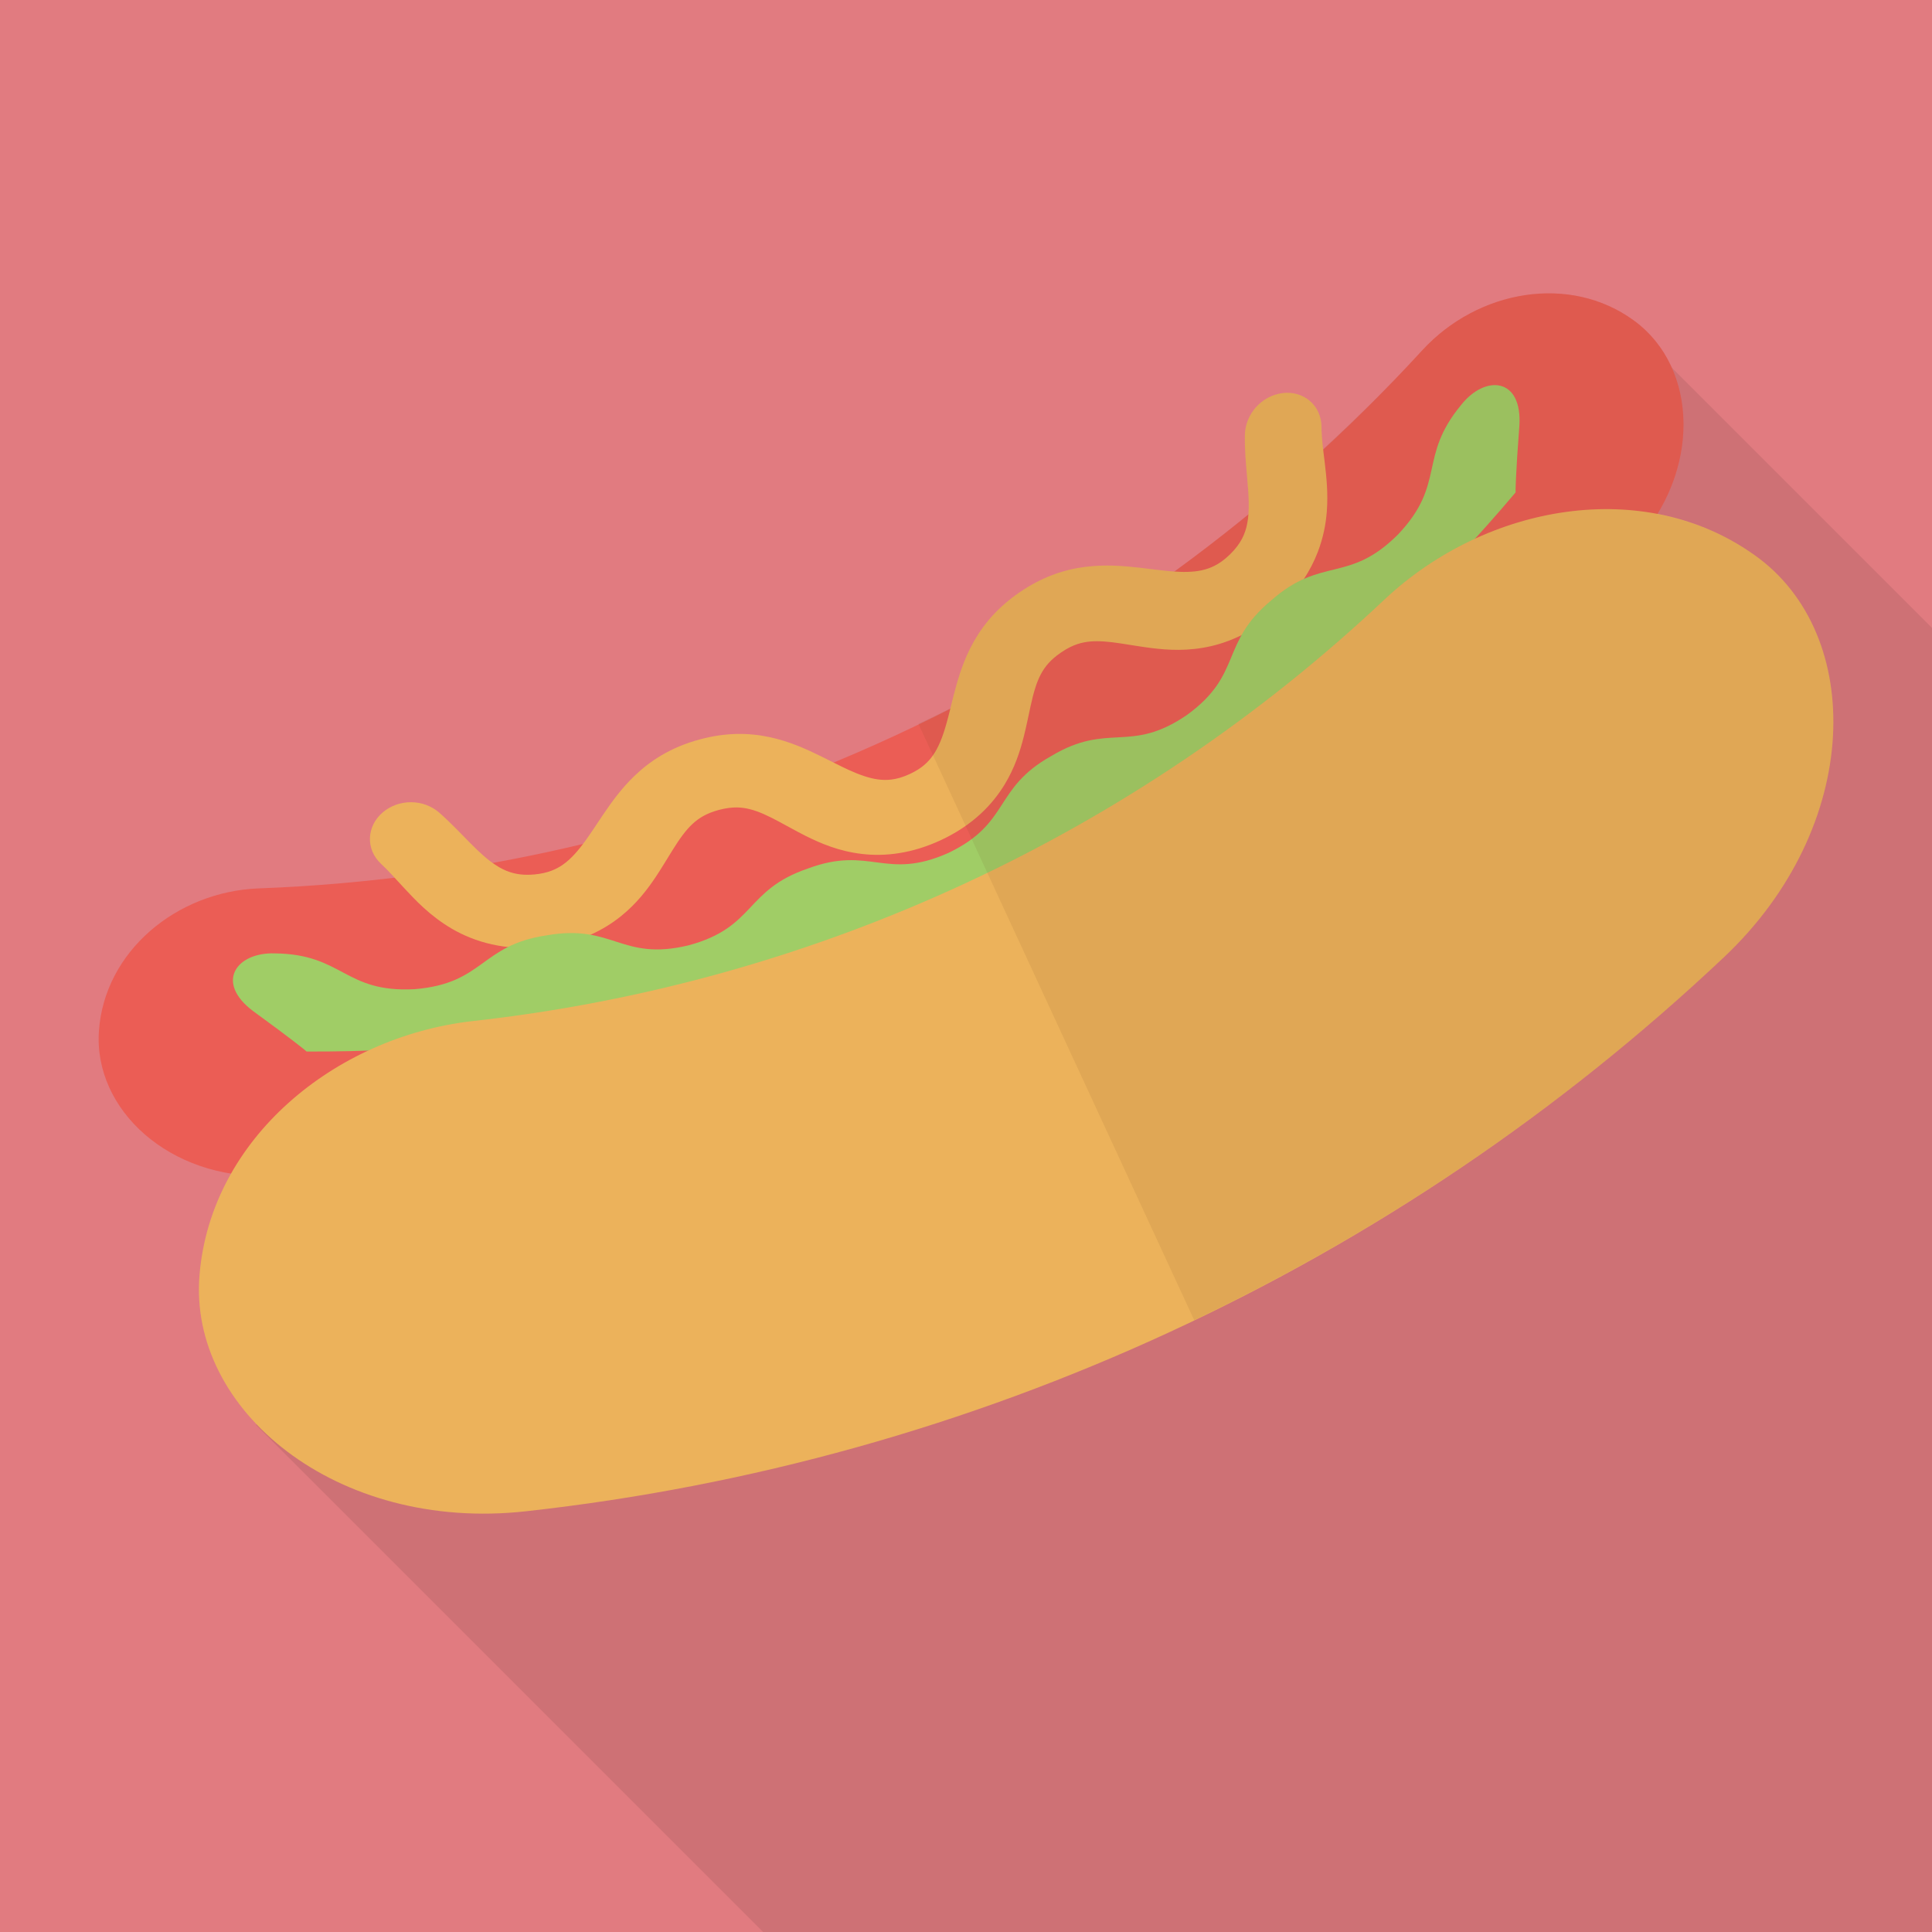 <?xml version="1.0" encoding="iso-8859-1"?>
<!-- Generator: Adobe Illustrator 18.0.0, SVG Export Plug-In . SVG Version: 6.00 Build 0)  -->
<!DOCTYPE svg PUBLIC "-//W3C//DTD SVG 1.1//EN" "http://www.w3.org/Graphics/SVG/1.1/DTD/svg11.dtd">
<svg version="1.1" id="_x32_" xmlns="http://www.w3.org/2000/svg" xmlns:xlink="http://www.w3.org/1999/xlink" x="0px" y="0px"
	 viewBox="0 0 512 512" style="enable-background:new 0 0 512 512;" xml:space="preserve">
<g>
	<rect style="fill:#E17B80;" width="512" height="512"/>
	<polygon style="opacity:0.1;fill:#231815;" points="512,166.4 512,512 202.24,512 67.84,377.6 207.975,237.465 360.96,138.24 
		377.55,152.37 437.76,92.16 	"/>
	<g>
		<g>
			<path style="fill:#EB5D55;" d="M433.09,85c16.955,12.435,17.855,39.92,0.065,59.295C339.81,246.15,209.42,306.455,71.35,311.62
				c-26.28,0.995-46.635-17.49-45.13-38.455c1.485-21.025,20.53-36.86,42.275-37.73C186.205,231.04,297.38,179.62,376.96,92.78
				C391.705,76.775,416.11,72.515,433.09,85z"/>
			<path style="fill:#ECB25B;" d="M101.015,228.96c1.755,1.615,3.63,3.71,5.785,6.06c3.26,3.5,7.105,7.695,13.045,11.16
				c2.96,1.71,6.475,3.19,10.48,4.08c3.995,0.895,8.435,1.195,13.06,0.765c4.655-0.42,8.965-1.525,12.715-3.135
				c3.285-1.415,6.12-3.195,8.49-5.11c4.17-3.37,6.955-7.055,9.2-10.4c1.68-2.525,3.06-4.89,4.355-6.95
				c1.935-3.135,3.665-5.52,5.435-7.13c0.89-0.815,1.785-1.48,2.86-2.07c1.075-0.59,2.355-1.125,4.06-1.59
				c1.99-0.52,3.515-0.675,4.885-0.66c1.215,0.035,2.335,0.2,3.555,0.52c2.125,0.56,4.55,1.655,7.4,3.19
				c2.135,1.13,4.49,2.485,7.165,3.835c4.015,2,8.825,4.07,14.96,4.785c3.05,0.355,6.415,0.335,9.92-0.24
				c3.51-0.56,7.155-1.67,10.755-3.33c4.185-1.92,7.835-4.37,10.795-7.125c2.6-2.405,4.645-5.015,6.23-7.595
				c2.775-4.545,4.17-8.935,5.155-12.835c0.74-2.925,1.25-5.61,1.78-7.99c0.775-3.59,1.605-6.41,2.735-8.51
				c0.565-1.06,1.195-1.98,2.005-2.9c0.825-0.915,1.85-1.84,3.31-2.84c1.695-1.165,3.08-1.815,4.395-2.255
				c1.155-0.375,2.265-0.59,3.53-0.695c2.185-0.18,4.845,0.045,8.05,0.54c2.395,0.355,5.07,0.845,8.055,1.215
				c4.47,0.545,9.715,0.88,15.775-0.515c3.01-0.695,6.185-1.855,9.34-3.575c3.15-1.73,6.24-4.015,9.13-6.82
				c4.635-4.485,7.94-9.63,9.825-14.615c1.43-3.745,2.11-7.34,2.365-10.605c0.375-4.925-0.095-9.17-0.53-12.895
				c-0.455-3.715-0.875-6.91-0.875-9.55c-0.04-5.82-4.8-9.69-10.33-8.995c-5.535,0.705-9.865,5.53-9.975,11.125
				c-0.065,4.09,0.3,7.765,0.585,11.075c0.465,4.955,0.67,9.09,0.065,12.2c-0.29,1.57-0.73,2.89-1.41,4.19
				c-0.695,1.3-1.625,2.635-3.215,4.18c-1.535,1.495-2.855,2.38-4.13,3.02c-1.11,0.555-2.22,0.925-3.475,1.195
				c-2.18,0.46-4.87,0.505-8.065,0.235c-2.4-0.205-5.045-0.57-7.96-0.91c-4.345-0.495-9.325-0.96-14.905-0.23
				c-2.785,0.37-5.685,1.055-8.595,2.165c-2.905,1.105-5.79,2.625-8.59,4.545c-3.26,2.23-6.04,4.75-8.31,7.49
				c-1.98,2.385-3.555,4.895-4.8,7.385c-2.18,4.365-3.37,8.585-4.355,12.36c-0.725,2.84-1.325,5.46-1.99,7.77
				c-0.985,3.495-2.11,6.22-3.505,8.195c-0.695,1-1.455,1.83-2.41,2.64c-0.965,0.805-2.145,1.58-3.795,2.34
				c-1.915,0.88-3.435,1.27-4.835,1.445c-1.215,0.145-2.37,0.125-3.63-0.05c-2.195-0.305-4.72-1.16-7.635-2.49
				c-2.175-0.99-4.535-2.225-7.15-3.52c-3.91-1.92-8.425-4.03-13.905-5.195c-2.74-0.585-5.7-0.905-8.795-0.825
				c-3.1,0.075-6.32,0.545-9.605,1.435c-3.815,1.01-7.285,2.48-10.34,4.305c-2.67,1.585-5.005,3.45-7.015,5.38
				c-3.53,3.395-6.08,6.98-8.28,10.225c-1.65,2.44-3.105,4.705-4.515,6.67c-2.12,2.975-4.11,5.175-6.105,6.575
				c-1.005,0.705-2.01,1.25-3.2,1.69c-1.185,0.435-2.585,0.775-4.415,0.95c-2.83,0.24-4.691-0.055-6.435-0.61
				c-1.305-0.42-2.575-1.05-3.935-1.955c-2.035-1.33-4.21-3.305-6.595-5.72c-2.4-2.405-5-5.23-8.21-8.065
				c-4.205-3.685-10.705-3.735-14.995-0.115C97.18,218.89,96.775,225.01,101.015,228.96z"/>
			<path style="fill:#A0CD66;" d="M72.85,252.655c-10.13-0.335-16.03,7.605-5.74,15.32c10.42,7.565,14.18,10.665,14.14,10.69
				c61.73,0.29,121.945-13.145,176.675-38.455c54.725-25.31,103.96-62.495,143.725-109.71c-0.045,0.005,0.02-4.865,1.005-17.7
				c0.795-12.84-9.075-13.485-15.385-5.555c-11.595,13.975-3.925,20.79-16.745,34.36c-13.165,13.165-20.19,5.68-33.625,17.5
				c-13.74,11.415-7.445,19.52-22.33,30.355c-15.16,10.41-20.71,1.77-35.95,10.875c-15.465,8.655-10.75,17.765-27.28,25.695
				c-16.74,7.46-20.635-2.04-37.25,4.14c-16.79,5.715-13.81,15.535-31.56,20.34c-17.9,4.33-19.995-5.72-37.585-2.645
				c-17.7,2.58-16.555,12.78-35.1,14.28C91.22,263.13,90.995,252.875,72.85,252.655z"/>
			<path style="fill:#ECB25B;" d="M465.055,147.165c29.335,20.85,28.57,71.845-8.205,106.515
				c-87.02,82.12-198.56,133.705-317.49,146.825c-50.235,5.57-89.59-26.87-86.475-62.725c3.015-36.045,35.785-62.93,72.145-67.16
				c90.69-10.01,175.765-49.355,242.13-111.98C393.935,133.675,435.64,126.125,465.055,147.165z"/>
		</g>
		<g style="opacity:0.67;">
			<path style="opacity:0.14;fill:#673A1B;" d="M465.055,147.165c-7.9-5.65-16.695-9.185-25.84-10.92
				C450.405,117.915,447.8,95.8,433.09,85c-16.98-12.485-41.385-8.225-56.13,7.78c-8.405,9.175-17.23,17.85-26.31,26.225
				c-0.245-2.14-0.44-4.14-0.44-5.83c-0.04-5.82-4.8-9.69-10.33-8.995c-5.535,0.705-9.865,5.53-9.975,11.125
				c-0.065,4.09,0.3,7.765,0.585,11.075c0.36,3.825,0.555,7.145,0.355,9.9c-6.405,5.23-12.93,10.3-19.6,15.15
				c-0.34-0.02-0.63-0.005-0.985-0.03c-2.4-0.205-5.045-0.57-7.96-0.91c-4.345-0.495-9.325-0.96-14.905-0.23
				c-2.785,0.37-5.685,1.055-8.595,2.165c-2.905,1.105-5.79,2.625-8.59,4.545c-3.26,2.23-6.04,4.75-8.31,7.49
				c-1.98,2.385-3.555,4.895-4.8,7.385c-2.18,4.365-3.37,8.585-4.355,12.36c-0.31,1.22-0.595,2.375-0.875,3.51
				c-2.8,1.425-5.645,2.74-8.475,4.105l73.08,158.03c51.165-24.47,98.615-56.765,140.375-96.17
				C493.625,219.01,494.39,168.015,465.055,147.165z"/>
		</g>
	</g>
</g>
</svg>
